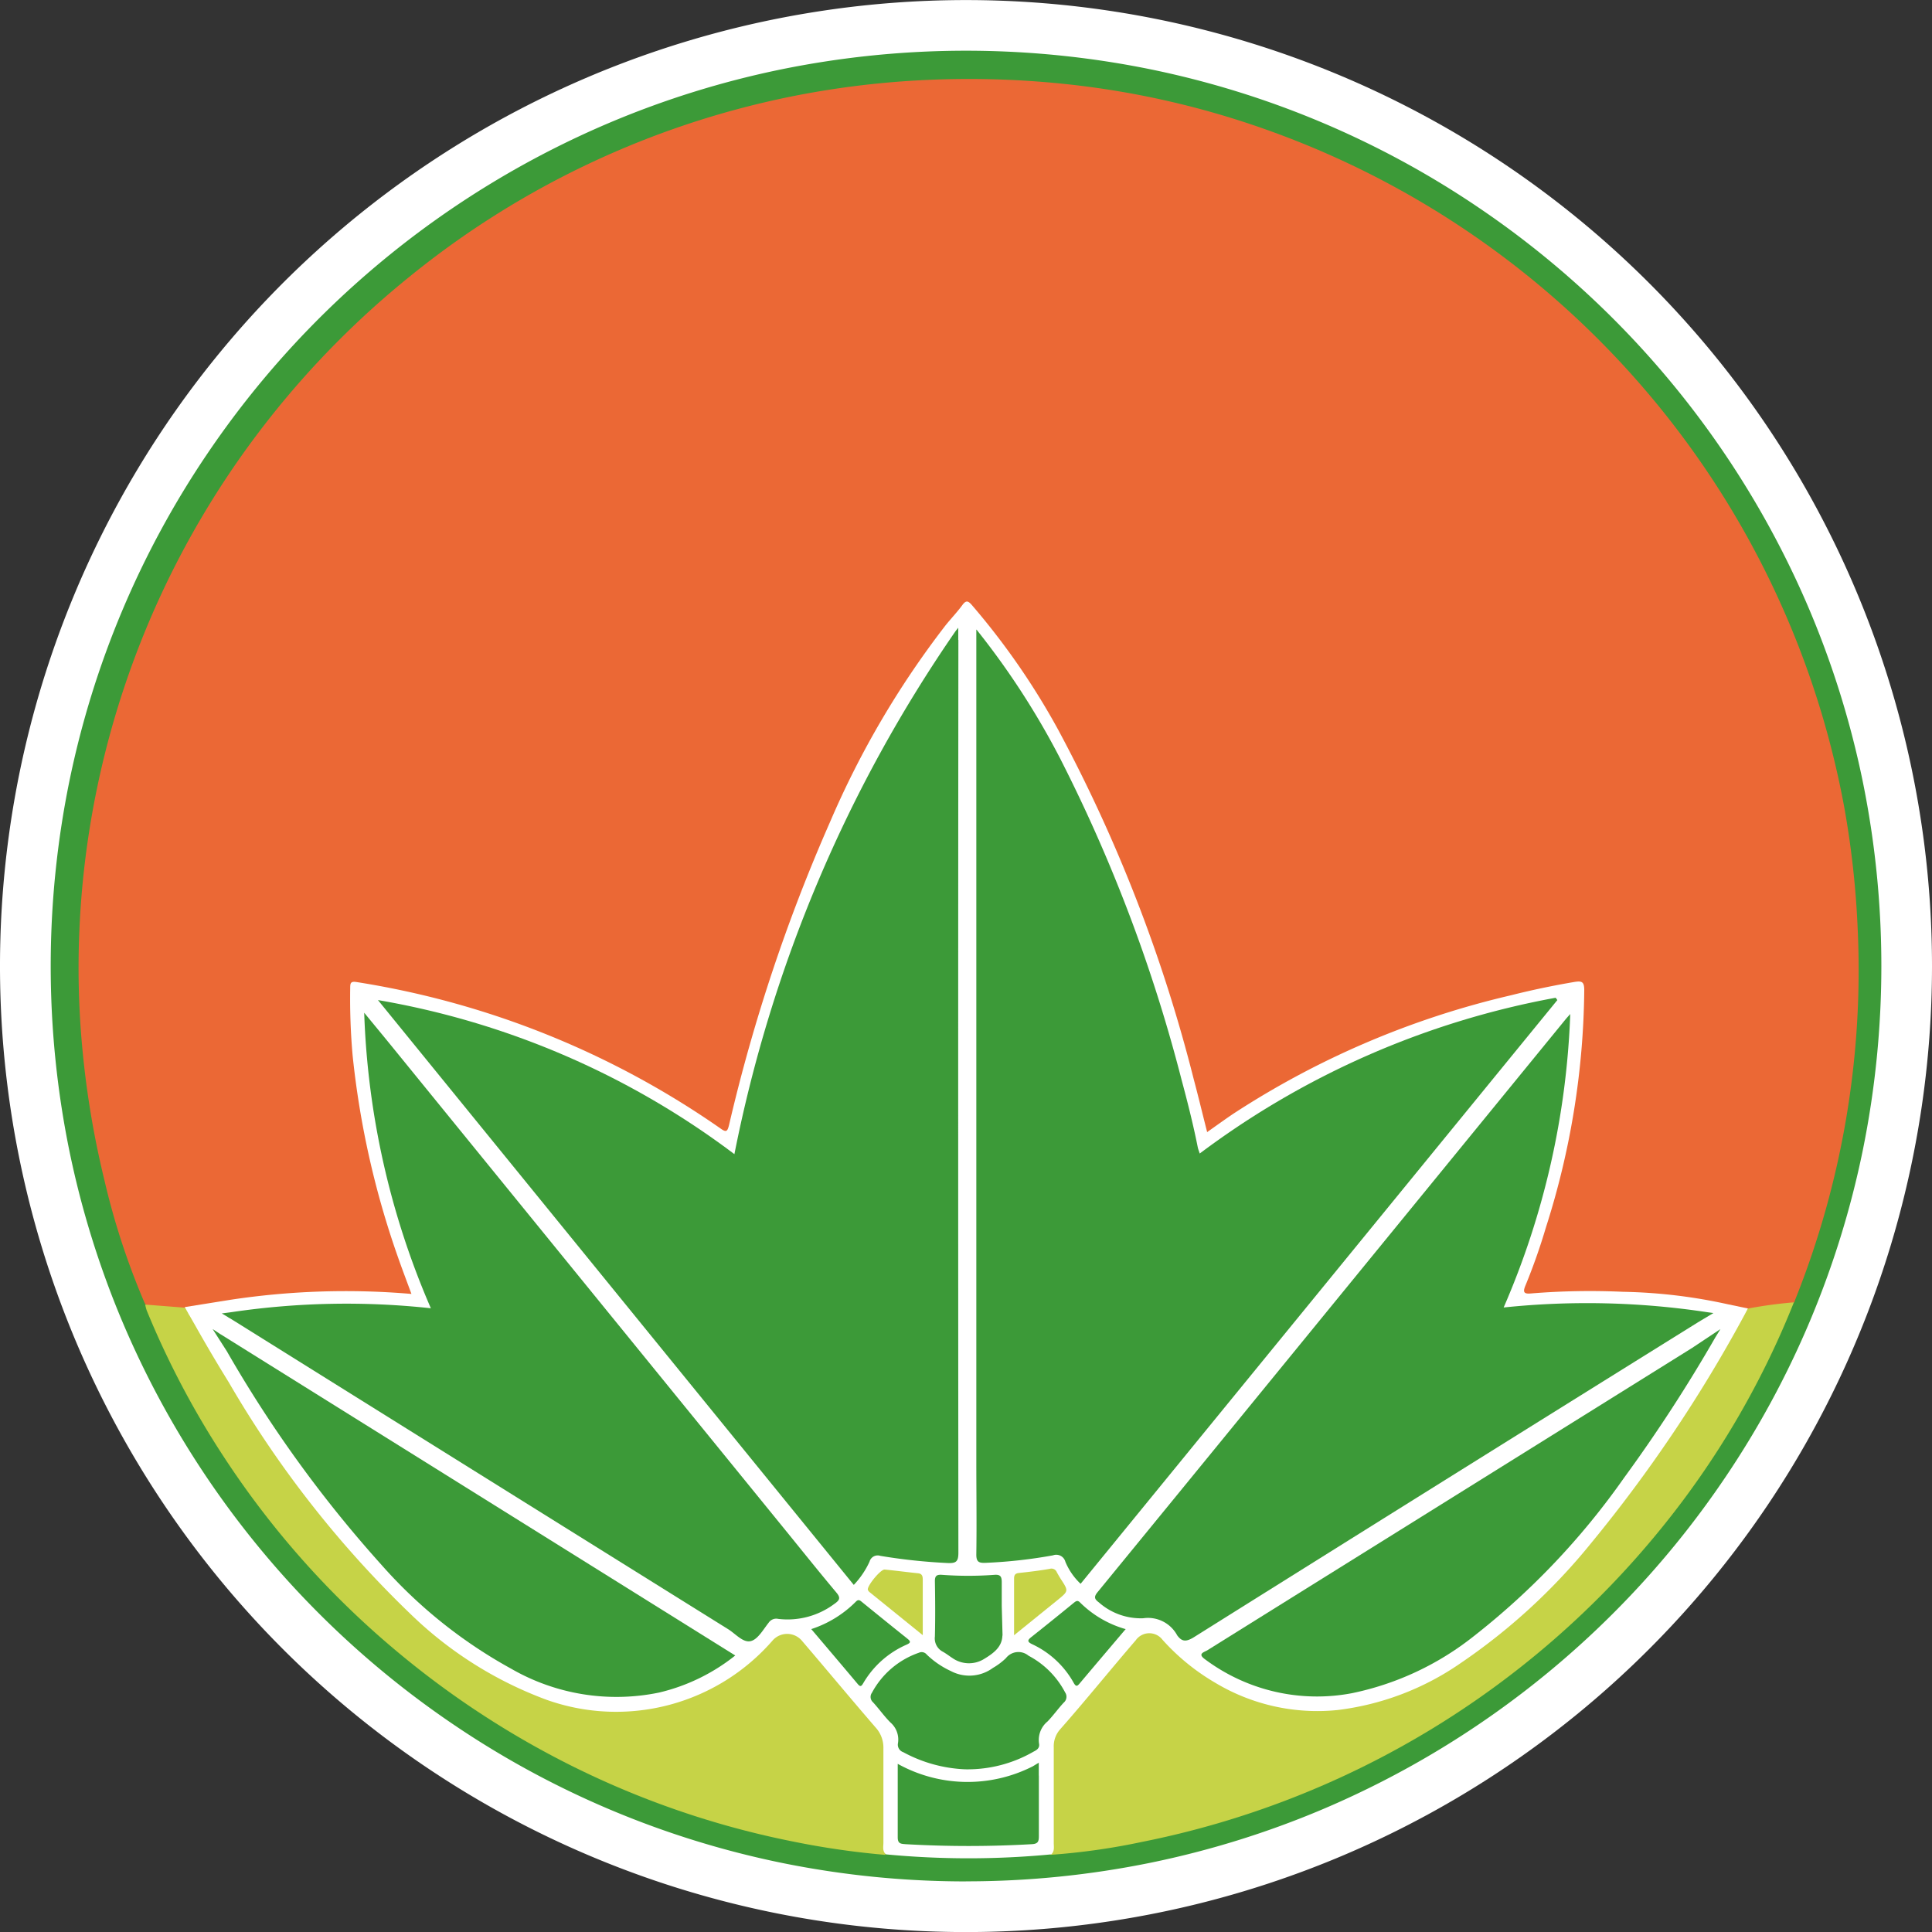 <svg id="logo" xmlns="http://www.w3.org/2000/svg" xmlns:xlink="http://www.w3.org/1999/xlink" width="29.94" height="29.94" viewBox="0 0 29.94 29.94">
  <rect x="0" y="0" width="29.94" height="29.94" fill="#333333" stroke="none"/>
  <defs>
    <clipPath id="clip-path">
      <rect id="Rectangle_3" data-name="Rectangle 3" width="29.94" height="29.94" fill="none"/>
    </clipPath>
  </defs>
  <g id="Group_1" data-name="Group 1" clip-path="url(#clip-path)">
    <path id="Path_4" data-name="Path 4" d="M29.94,14.969A14.97,14.97,0,1,1,14.97,0a14.97,14.97,0,0,1,14.97,14.97" transform="translate(0 0.001)" fill="#fff"/>
    <path id="Path_5" data-name="Path 5" d="M34.779,20.966A13.812,13.812,0,1,1,20.966,7.154,13.812,13.812,0,0,1,34.779,20.966" transform="translate(-5.996 -5.996)" fill="#3c9a38"/>
    <path id="Path_6" data-name="Path 6" d="M19.03,33.216a14.285,14.285,0,0,1-2.859-.288A14.105,14.105,0,0,1,11.1,30.793a14.229,14.229,0,0,1-5.139-6.241,14.123,14.123,0,0,1-.827-2.663,14.321,14.321,0,0,1,0-5.717A14.109,14.109,0,0,1,7.267,11.1a14.226,14.226,0,0,1,6.241-5.139,14.11,14.11,0,0,1,2.664-.827,14.32,14.32,0,0,1,5.717,0,14.113,14.113,0,0,1,5.073,2.135A14.228,14.228,0,0,1,32.1,13.508a14.116,14.116,0,0,1,.827,2.663,14.321,14.321,0,0,1,0,5.717,14.106,14.106,0,0,1-2.135,5.073A14.229,14.229,0,0,1,24.552,32.1a14.121,14.121,0,0,1-2.664.827,14.285,14.285,0,0,1-2.859.288m0-27.625A13.439,13.439,0,1,0,32.469,19.03,13.454,13.454,0,0,0,19.03,5.591" transform="translate(-4.06 -4.06)" fill="#3c9a38"/>
    <path id="Path_7" data-name="Path 7" d="M8.576,26.545a11.322,11.322,0,0,1-.631-1.921A14.09,14.09,0,0,1,7.6,22.549a13.347,13.347,0,0,1-.042-1.819A13.756,13.756,0,0,1,10.5,12.822a13.846,13.846,0,0,1,2.189-2.212,13.672,13.672,0,0,1,5.878-2.775,13.809,13.809,0,0,1,1.978-.254,14.311,14.311,0,0,1,2.3.057,13.481,13.481,0,0,1,3.12.711,13.8,13.8,0,0,1,8.943,10.5,14.011,14.011,0,0,1,.207,1.873,13.751,13.751,0,0,1-.964,5.744c-.007.017-.012.035-.018.052a3.5,3.5,0,0,1-.752.132,8.236,8.236,0,0,0-2.2-.261,10.026,10.026,0,0,0-1.062.022c-.2.023-.232-.035-.16-.221a13.329,13.329,0,0,0,.82-3.315,8.07,8.07,0,0,0,.064-1.143c0-.142-.012-.15-.153-.128a13.983,13.983,0,0,0-1.811.438,13.789,13.789,0,0,0-2.081.814,10.261,10.261,0,0,0-1.54.919c-.241.175-.253.168-.32-.124a26.568,26.568,0,0,0-.873-2.923,20.74,20.74,0,0,0-1.1-2.561,11.7,11.7,0,0,0-1.54-2.351c-.108-.124-.113-.127-.224,0a10.986,10.986,0,0,0-1.11,1.58,21.242,21.242,0,0,0-1.879,4.4c-.2.628-.379,1.261-.527,1.9-.006.027-.013.054-.021.08-.042.132-.085.151-.2.067a10.072,10.072,0,0,0-1.421-.875,12.577,12.577,0,0,0-1.195-.54,16.154,16.154,0,0,0-2.539-.755c-.126-.027-.254-.044-.38-.07-.1-.019-.133.013-.134.113a9.064,9.064,0,0,0,.035.979,13.859,13.859,0,0,0,.715,3.172c.047.135.11.264.151.4s.022.144-.109.145c-.327,0-.652-.035-.979-.031a10.253,10.253,0,0,0-2.218.236.477.477,0,0,1-.109.015c-.19.017-.375-.03-.564-.031a.2.2,0,0,1-.137-.058" transform="translate(-6.327 -6.335)" fill="#eb6835"/>
    <path id="Path_8" data-name="Path 8" d="M100.627,133.267c0-.566,0-1.133,0-1.7a.337.337,0,0,1,.084-.237q.613-.719,1.222-1.443a.276.276,0,0,1,.405,0,3.2,3.2,0,0,0,3.78.834,6.79,6.79,0,0,0,2.174-1.557,17.447,17.447,0,0,0,2.379-3.122c.25-.4.493-.809.716-1.227a7.069,7.069,0,0,1,.757-.105,13.441,13.441,0,0,1-2.069,3.519,13.84,13.84,0,0,1-8.034,4.843,10.3,10.3,0,0,1-1.415.2" transform="translate(-84.344 -104.528)" fill="#c6d347"/>
    <path id="Path_9" data-name="Path 9" d="M14.614,124.951c-.038.026-.036.053-.014.092a19.445,19.445,0,0,0,3.275,4.491,6.017,6.017,0,0,0,2.174,1.431,3.128,3.128,0,0,0,3.3-.641,1.444,1.444,0,0,0,.205-.2.34.34,0,0,1,.327-.151.255.255,0,0,1,.2.095q.585.7,1.177,1.391a.418.418,0,0,1,.112.3c-.005.557,0,1.114,0,1.671a12.469,12.469,0,0,1-1.427-.206,13.664,13.664,0,0,1-3.809-1.368,13.856,13.856,0,0,1-2.378-1.616,13.638,13.638,0,0,1-2.633-2.97,13.423,13.423,0,0,1-1.2-2.276.726.726,0,0,1-.024-.092l.716.056" transform="translate(-11.649 -104.685)" fill="#c6d347"/>
    <path id="Path_10" data-name="Path 10" d="M83.929,151.327l-.817-.661a.094.094,0,0,1-.034-.042c-.015-.06.2-.32.26-.314.173.017.346.04.519.058.061.006.072.044.072.1,0,.243,0,.487,0,.73v.134" transform="translate(-69.634 -125.987)" fill="#c6d347"/>
    <path id="Path_11" data-name="Path 11" d="M97.081,151.261c0-.319,0-.6,0-.878,0-.056.018-.081.077-.087.16-.017.319-.036.477-.064a.089.089,0,0,1,.109.054c.02.036.041.072.063.107.119.183.12.183-.056.326l-.67.542" transform="translate(-81.371 -125.92)" fill="#c6d347"/>
    <path id="Path_12" data-name="Path 12" d="M148.778,95.58l.066-.081a.442.442,0,0,0-.1.017Z" transform="translate(-124.678 -80.046)" fill="#6f753d"/>
    <path id="Path_13" data-name="Path 13" d="M93.468,60.3a12.054,12.054,0,0,1,1.3,2.009,24.2,24.2,0,0,1,1.877,4.969c.093.346.181.694.251,1.045.006.031.019.061.031.1A13.119,13.119,0,0,1,102.443,66l.026.036-7.388,9.046a.993.993,0,0,1-.236-.341.146.146,0,0,0-.192-.1,7.616,7.616,0,0,1-1.041.116c-.111.005-.149-.015-.147-.136.007-.474,0-.948,0-1.423V60.3Z" transform="translate(-78.34 -50.539)" fill="#3c9a38"/>
    <path id="Path_14" data-name="Path 14" d="M84.813,160.042a2.2,2.2,0,0,1-.964-.266.122.122,0,0,1-.081-.14.35.35,0,0,0-.117-.32c-.1-.1-.177-.212-.271-.314a.11.11,0,0,1-.016-.146,1.311,1.311,0,0,1,.729-.621.1.1,0,0,1,.12.028,1.352,1.352,0,0,0,.374.256.616.616,0,0,0,.653-.049,1.014,1.014,0,0,0,.2-.15.245.245,0,0,1,.352-.038,1.35,1.35,0,0,1,.566.568.119.119,0,0,1-.021.158c-.088.094-.162.2-.252.293a.371.371,0,0,0-.131.342c.013.069-.034.1-.085.125a2.044,2.044,0,0,1-1.053.274" transform="translate(-69.857 -132.622)" fill="#3c9a38"/>
    <path id="Path_15" data-name="Path 15" d="M77.66,153.691a1.728,1.728,0,0,0,.694-.428c.038-.038.063-.016.093.009.235.191.471.382.707.571.06.048.035.065-.019.09a1.449,1.449,0,0,0-.668.594c-.026.044-.043.068-.086.016-.236-.281-.473-.56-.721-.852" transform="translate(-65.093 -128.445)" fill="#3c9a38"/>
    <path id="Path_16" data-name="Path 16" d="M99.963,153.761c-.243.287-.478.563-.711.84-.038.045-.058.06-.095-.006a1.423,1.423,0,0,0-.646-.6c-.081-.039-.067-.065-.009-.111q.329-.261.655-.528c.036-.029.061-.046.1-.005a1.636,1.636,0,0,0,.7.41" transform="translate(-82.523 -128.516)" fill="#3c9a38"/>
    <path id="Path_17" data-name="Path 17" d="M20.454,127.363l-.124-.082.219.342h0a19.321,19.321,0,0,0,2.4,3.315,7.481,7.481,0,0,0,2.006,1.606,3.265,3.265,0,0,0,2.291.371,2.99,2.99,0,0,0,1.183-.575l-7.972-4.976" transform="translate(-17.04 -106.685)" fill="#3c9a38"/>
    <path id="Path_18" data-name="Path 18" d="M30.728,105.971c-.29-.345-.572-.7-.856-1.048l-5.995-7.369c-.154-.19-.31-.378-.465-.567a12.54,12.54,0,0,0,1.033,4.58,12.128,12.128,0,0,0-3.074.058l-.166.022.089.053a.254.254,0,0,0,.036.022l.064.039q3.829,2.392,7.659,4.78c.112.07.225.206.34.186s.2-.178.286-.286a.142.142,0,0,1,.15-.06,1.212,1.212,0,0,0,.871-.234c.08-.056.1-.092.027-.177" transform="translate(-17.774 -81.293)" fill="#3c9a38"/>
    <path id="Path_19" data-name="Path 19" d="M45.155,60.309v-.188l-.04.05h0a21.625,21.625,0,0,0-3.429,8.108,12.741,12.741,0,0,0-5.524-2.388l7.374,9.063a1.321,1.321,0,0,0,.244-.36.131.131,0,0,1,.168-.09,8.854,8.854,0,0,0,1.042.111c.131.006.167-.022.167-.159q-.006-7.074,0-14.147" transform="translate(-30.31 -50.392)" fill="#3c9a38"/>
    <path id="Path_20" data-name="Path 20" d="M123.066,127.288l-.442.294-4.507,2.811q-1.5.935-3,1.871c-.05.031-.163.053-.035.143a2.9,2.9,0,0,0,2.275.523,4.494,4.494,0,0,0,1.883-.88,11.477,11.477,0,0,0,2.331-2.455,23.831,23.831,0,0,0,1.416-2.178Z" transform="translate(-96.412 -106.691)" fill="#3c9a38"/>
    <path id="Path_21" data-name="Path 21" d="M114.231,101.859l.042-.025.147-.088-.089-.012a12.412,12.412,0,0,0-3.162-.074,12.53,12.53,0,0,0,1.032-4.548c-.027.031-.055.061-.081.093l-4.761,5.829q-1.24,1.519-2.482,3.036c-.057.07-.056.105.019.16a.982.982,0,0,0,.687.246.513.513,0,0,1,.527.265c.073.1.137.1.247.036q3.9-2.445,7.813-4.881Z" transform="translate(-87.873 -81.398)" fill="#3c9a38"/>
    <path id="Path_22" data-name="Path 22" d="M88.138,168.981l0-.2-.092.055a2.229,2.229,0,0,1-2.094-.037c0,.394,0,.767,0,1.139,0,.1.049.1.119.106a17.041,17.041,0,0,0,1.959,0c.1,0,.109-.046.109-.128,0-.311,0-.622,0-.933" transform="translate(-72.045 -141.465)" fill="#3c9a38"/>
    <path id="Path_23" data-name="Path 23" d="M90.55,151.76v-.01s0,0,0-.005l-.012-.447c0-.122,0-.244,0-.366,0-.087-.018-.123-.113-.116a5.512,5.512,0,0,1-.812,0c-.084-.006-.112.016-.111.1.005.285.007.57,0,.855a.232.232,0,0,0,.124.237c.052.029.1.067.151.1a.446.446,0,0,0,.482.015c.15-.091.285-.187.289-.369v0" transform="translate(-75.02 -126.411)" fill="#3c9a38"/>
    <path id="Path_24" data-name="Path 24" d="M41.572,68.5a8.153,8.153,0,0,0-1.626-.194,11.2,11.2,0,0,0-1.422.025c-.11.011-.139-.012-.092-.123a9.227,9.227,0,0,0,.317-.9,12.411,12.411,0,0,0,.594-3.676c0-.134-.038-.147-.157-.127q-.5.085-.984.207a13.444,13.444,0,0,0-4.292,1.831c-.137.092-.27.189-.411.288-.072-.283-.137-.555-.209-.824a23.669,23.669,0,0,0-2.1-5.412,11.212,11.212,0,0,0-1.333-1.927c-.055-.063-.089-.09-.151-.005-.081.111-.178.211-.264.319a13.965,13.965,0,0,0-1.785,3.039,26.615,26.615,0,0,0-1.567,4.7c-.025.1-.042.119-.132.054a13.526,13.526,0,0,0-5.632-2.268c-.1-.017-.107.012-.107.093a9.983,9.983,0,0,0,.038,1.048,13.6,13.6,0,0,0,.7,3.115c.066.189.137.375.211.576a11.935,11.935,0,0,0-2.8.09l-.713.114.051.09a.246.246,0,0,0,.023.04l.084.147h0q.254.452.527.893a16.4,16.4,0,0,0,2.851,3.622,6.024,6.024,0,0,0,2.07,1.293,3.213,3.213,0,0,0,3.507-.922.3.3,0,0,1,.456.013c.38.444.753.894,1.135,1.336a.461.461,0,0,1,.123.324c0,.488,0,.976,0,1.464,0,.062-.019.131.04.181a13.5,13.5,0,0,0,2.561,0c.056-.051.038-.12.039-.182q0-.739,0-1.478a.394.394,0,0,1,.1-.279c.4-.454.777-.922,1.17-1.378a.257.257,0,0,1,.415-.009,3.378,3.378,0,0,0,.808.661,3.074,3.074,0,0,0,1.907.428,4.244,4.244,0,0,0,1.9-.723A9.382,9.382,0,0,0,39.45,72.2,22.09,22.09,0,0,0,41.8,68.712c.017-.03.079-.148.079-.148Z" transform="translate(-14.792 -48.287)" fill="#fff"/>
    <path id="Path_25" data-name="Path 25" d="M93.5,60.295A12.054,12.054,0,0,1,94.8,62.3a24.2,24.2,0,0,1,1.877,4.969c.093.346.181.694.251,1.045.006.031.019.061.031.1A13.119,13.119,0,0,1,102.475,66l.026.036-7.388,9.046a.993.993,0,0,1-.236-.341.146.146,0,0,0-.192-.1,7.616,7.616,0,0,1-1.041.116c-.111.005-.149-.015-.147-.136.007-.474,0-.948,0-1.423V60.295Z" transform="translate(-78.367 -50.538)" fill="#3c9a38"/>
    <path id="Path_26" data-name="Path 26" d="M84.844,160.041a2.2,2.2,0,0,1-.964-.266.122.122,0,0,1-.081-.14.35.35,0,0,0-.117-.32c-.1-.1-.177-.212-.271-.314a.11.11,0,0,1-.016-.146,1.311,1.311,0,0,1,.729-.621.1.1,0,0,1,.12.028,1.352,1.352,0,0,0,.374.256.616.616,0,0,0,.653-.049,1.02,1.02,0,0,0,.2-.15.245.245,0,0,1,.352-.038,1.349,1.349,0,0,1,.566.568.119.119,0,0,1-.021.158c-.088.094-.162.2-.252.293a.371.371,0,0,0-.131.342c.013.069-.034.1-.085.125a2.044,2.044,0,0,1-1.053.274" transform="translate(-69.883 -132.622)" fill="#3c9a38"/>
    <path id="Path_27" data-name="Path 27" d="M77.692,153.69a1.728,1.728,0,0,0,.694-.428c.038-.038.063-.016.093.009.235.191.471.382.707.571.06.048.035.065-.019.09a1.449,1.449,0,0,0-.668.594c-.026.044-.043.068-.086.016-.236-.281-.473-.56-.721-.852" transform="translate(-65.12 -128.444)" fill="#3c9a38"/>
    <path id="Path_28" data-name="Path 28" d="M99.995,153.76c-.243.287-.478.563-.711.84-.038.045-.058.06-.095-.006a1.424,1.424,0,0,0-.646-.6c-.081-.039-.067-.065-.009-.111q.329-.261.655-.528c.036-.029.061-.046.1-.005a1.636,1.636,0,0,0,.7.41" transform="translate(-82.55 -128.515)" fill="#3c9a38"/>
    <path id="Path_29" data-name="Path 29" d="M83.961,151.326l-.817-.661a.094.094,0,0,1-.034-.042c-.015-.06.2-.32.26-.314.173.017.346.04.519.058.061.006.072.044.072.1,0,.243,0,.487,0,.73v.134" transform="translate(-69.661 -125.986)" fill="#c6d347"/>
    <path id="Path_30" data-name="Path 30" d="M97.113,151.26c0-.319,0-.6,0-.878,0-.056.018-.081.077-.087.16-.017.319-.036.477-.064a.089.089,0,0,1,.109.054c.02.036.041.072.063.107.119.183.12.183-.056.326l-.67.542" transform="translate(-81.398 -125.919)" fill="#c6d347"/>
    <path id="Path_31" data-name="Path 31" d="M20.486,127.362l-.124-.082.219.342h0a19.321,19.321,0,0,0,2.4,3.315,7.481,7.481,0,0,0,2.006,1.606,3.265,3.265,0,0,0,2.291.371,2.99,2.99,0,0,0,1.183-.575l-7.972-4.976" transform="translate(-17.067 -106.684)" fill="#3c9a38"/>
    <path id="Path_32" data-name="Path 32" d="M30.76,105.97c-.29-.345-.572-.7-.856-1.048l-5.995-7.369c-.154-.19-.31-.378-.465-.567a12.54,12.54,0,0,0,1.033,4.58,12.128,12.128,0,0,0-3.074.058l-.166.022.089.053a.255.255,0,0,0,.036.022l.064.039q3.829,2.392,7.659,4.78c.112.07.225.206.34.186s.2-.178.286-.286a.142.142,0,0,1,.15-.06,1.213,1.213,0,0,0,.871-.234c.08-.056.1-.092.027-.177" transform="translate(-17.8 -81.292)" fill="#3c9a38"/>
    <path id="Path_33" data-name="Path 33" d="M45.187,60.308V60.12l-.04.05h0a21.625,21.625,0,0,0-3.429,8.108,12.741,12.741,0,0,0-5.524-2.388l7.374,9.063a1.32,1.32,0,0,0,.244-.36.131.131,0,0,1,.168-.09,8.854,8.854,0,0,0,1.042.111c.131.006.167-.022.167-.159q-.006-7.074,0-14.147" transform="translate(-30.337 -50.392)" fill="#3c9a38"/>
    <path id="Path_34" data-name="Path 34" d="M123.1,127.287l-.442.294-4.507,2.811q-1.5.935-3,1.871c-.05.031-.163.053-.035.143a2.9,2.9,0,0,0,2.275.523,4.494,4.494,0,0,0,1.883-.88,11.479,11.479,0,0,0,2.331-2.455,23.8,23.8,0,0,0,1.416-2.178Z" transform="translate(-96.439 -106.69)" fill="#3c9a38"/>
    <path id="Path_35" data-name="Path 35" d="M114.263,101.858l.042-.025.147-.088-.089-.012a12.413,12.413,0,0,0-3.162-.074,12.53,12.53,0,0,0,1.032-4.548c-.027.031-.055.061-.081.093l-4.761,5.829q-1.24,1.519-2.482,3.036c-.057.07-.056.105.019.16a.982.982,0,0,0,.687.246.513.513,0,0,1,.527.265c.073.1.137.1.247.036q3.9-2.445,7.813-4.881Z" transform="translate(-87.899 -81.397)" fill="#3c9a38"/>
    <path id="Path_36" data-name="Path 36" d="M88.17,168.98l0-.2-.092.056a2.229,2.229,0,0,1-2.094-.038c0,.394,0,.767,0,1.139,0,.1.049.1.119.106a17.044,17.044,0,0,0,1.959,0c.1-.005.109-.046.109-.128,0-.311,0-.622,0-.933" transform="translate(-72.072 -141.464)" fill="#3c9a38"/>
    <path id="Path_37" data-name="Path 37" d="M90.582,151.759v-.01a.052.052,0,0,0,0-.005l-.012-.447c0-.122,0-.244,0-.366,0-.087-.018-.123-.113-.116a5.514,5.514,0,0,1-.812,0c-.084-.006-.112.016-.111.1.005.285.007.57,0,.855a.232.232,0,0,0,.124.237c.052.029.1.067.151.1a.446.446,0,0,0,.482.015c.15-.091.285-.187.289-.369v0" transform="translate(-75.046 -126.41)" fill="#3c9a38"/>
  </g>
</svg>
